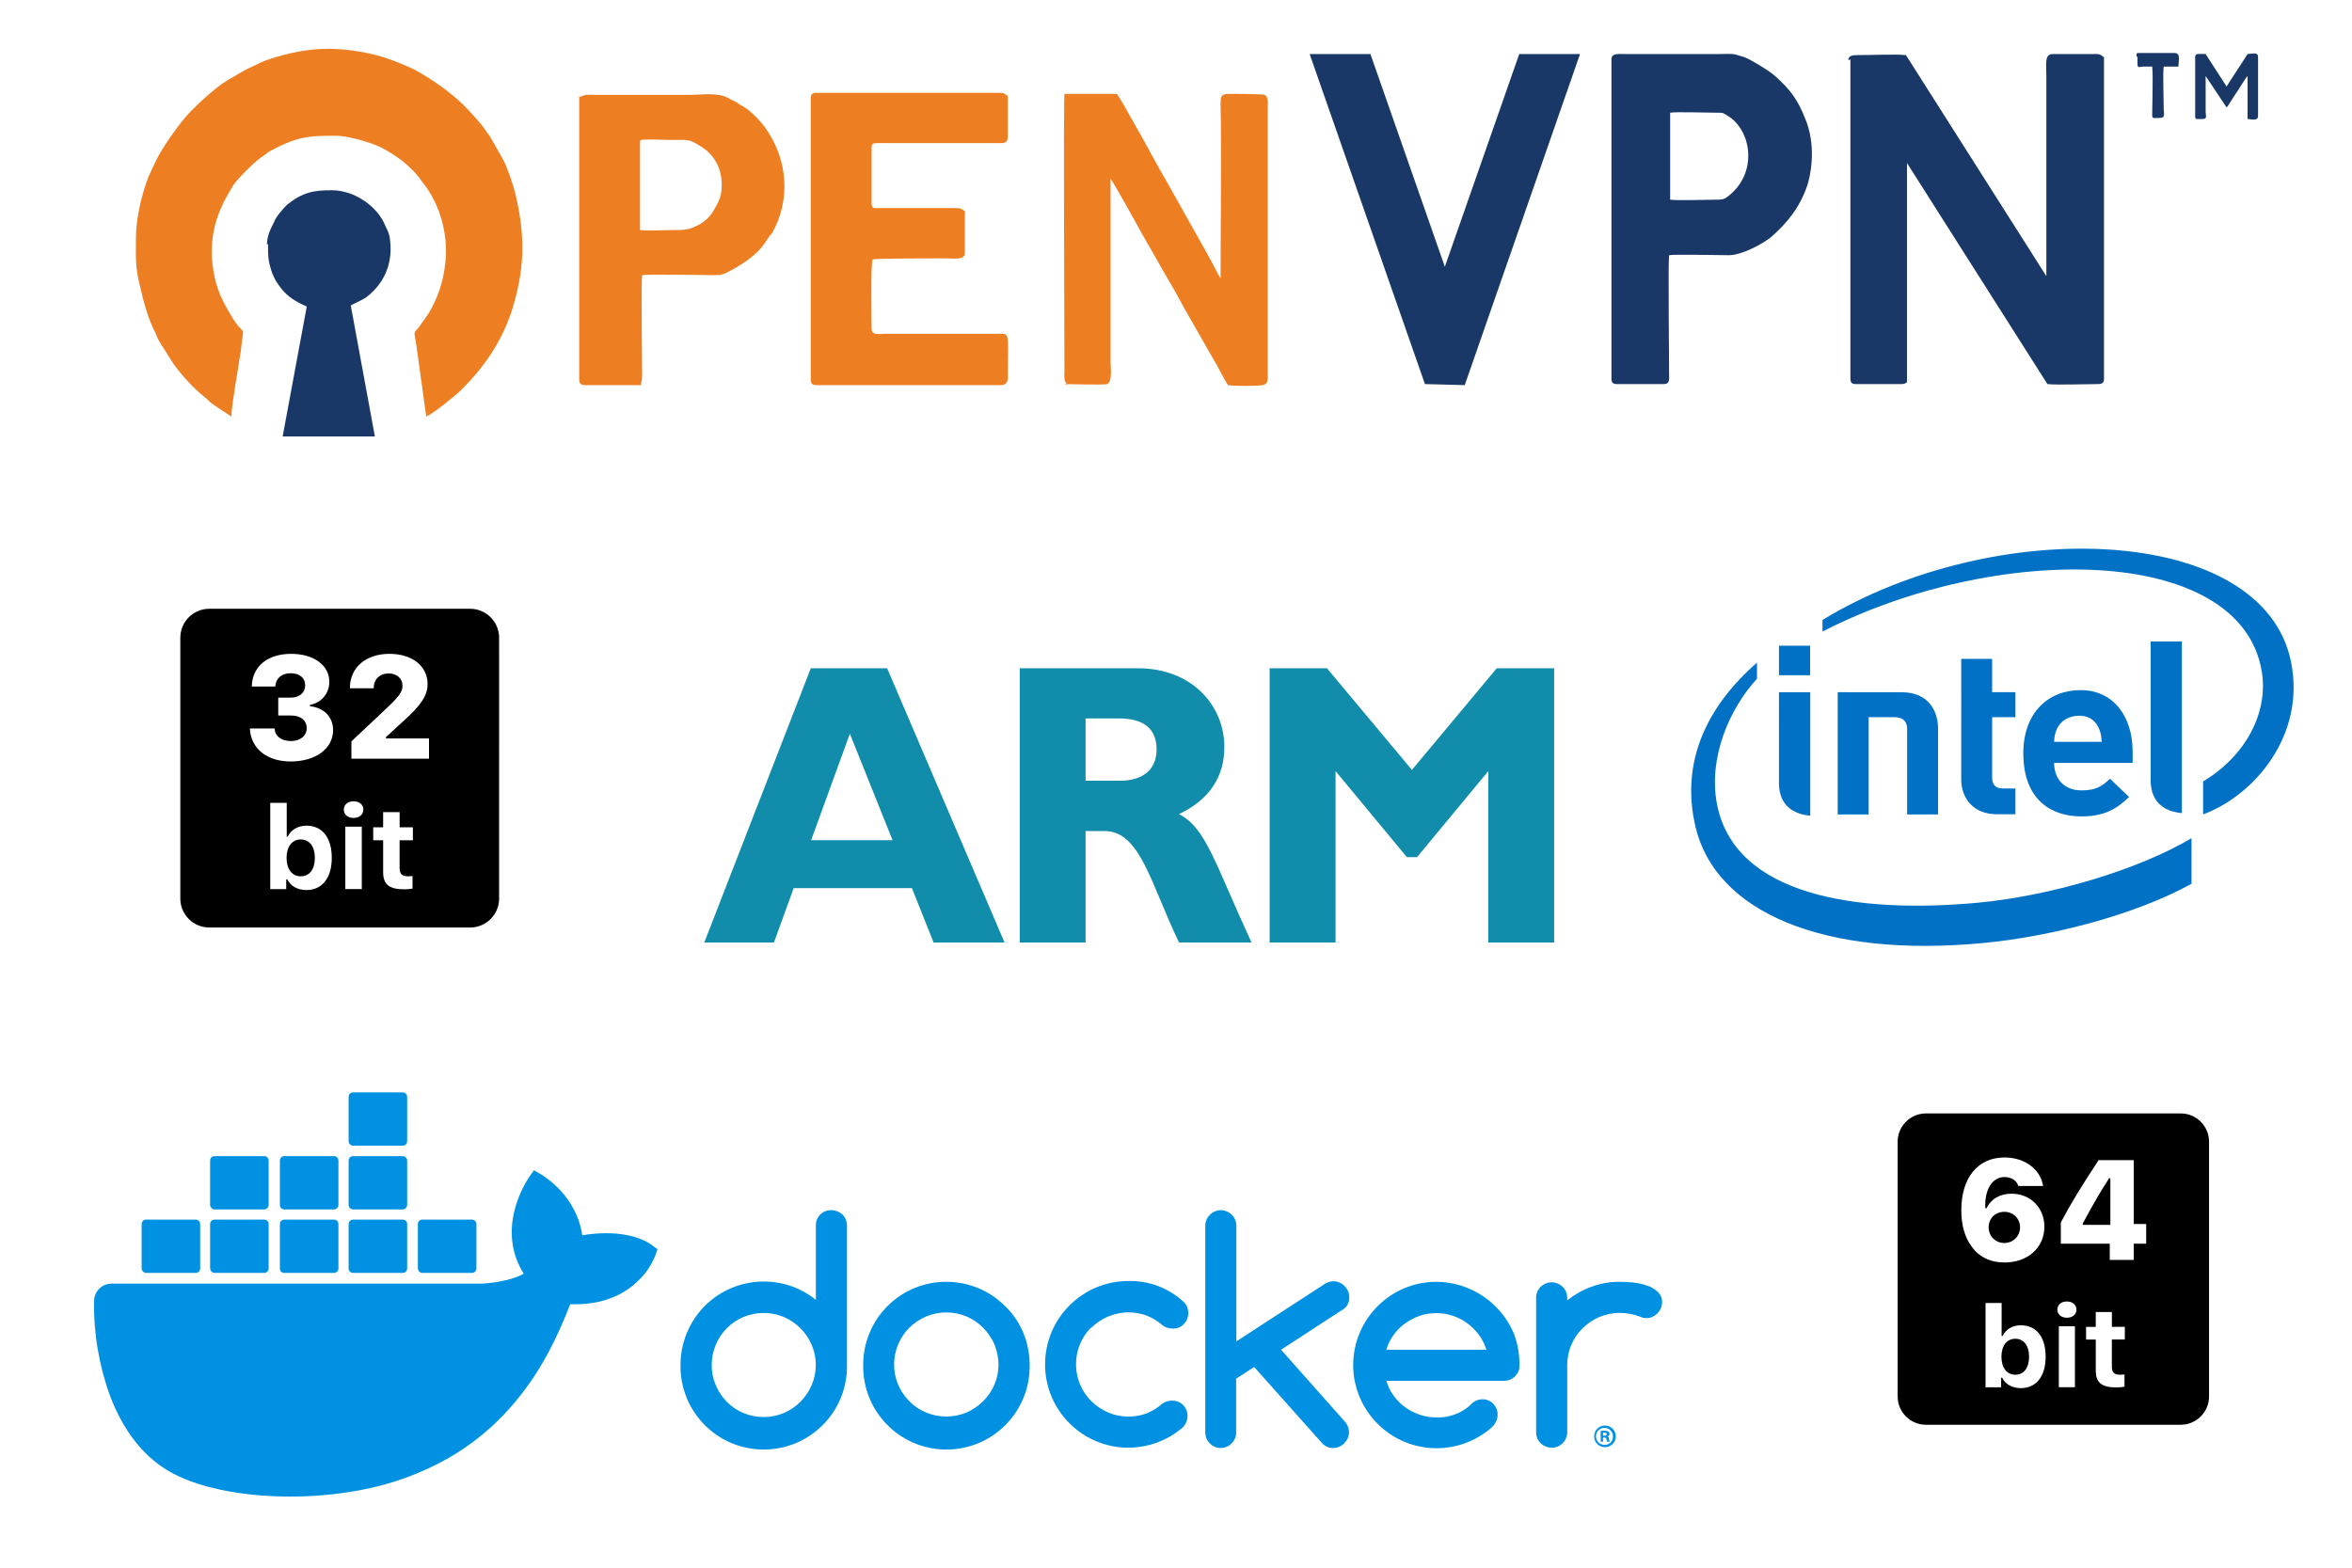 <?xml version="1.0" encoding="UTF-8" standalone="no"?>
<!-- Created with Inkscape (http://www.inkscape.org/) -->

<svg
   xmlns:dc="http://purl.org/dc/elements/1.1/"
   xmlns:cc="http://creativecommons.org/ns#"
   xmlns:rdf="http://www.w3.org/1999/02/22-rdf-syntax-ns#"
   xmlns:svg="http://www.w3.org/2000/svg"
   xmlns="http://www.w3.org/2000/svg"
   xmlns:sodipodi="http://sodipodi.sourceforge.net/DTD/sodipodi-0.dtd"
   xmlns:inkscape="http://www.inkscape.org/namespaces/inkscape"
   width="900px"
   height="600px"
   viewBox="0 0 900 600"
   version="1.1"
   id="SVGRoot"
   inkscape:version="0.92.4 (5da689c313, 2019-01-14)"
   sodipodi:docname="CaddyCollage.svg">
  <defs
     id="defs3761">
    <style
       id="style993"
       type="text/css">
   <![CDATA[
    .fil0 {fill:#1A3867}
    .fil1 {fill:#ED7F22}
   ]]>
  </style>
  </defs>
  <sodipodi:namedview
     id="base"
     pagecolor="#ffffff"
     bordercolor="#666666"
     borderopacity="1.0"
     inkscape:pageopacity="0.0"
     inkscape:pageshadow="2"
     inkscape:zoom="0.35"
     inkscape:cx="-302.85714"
     inkscape:cy="300"
     inkscape:document-units="px"
     inkscape:current-layer="layer1"
     showgrid="false"
     inkscape:window-width="1366"
     inkscape:window-height="705"
     inkscape:window-x="-8"
     inkscape:window-y="-8"
     inkscape:window-maximized="1" />
  <g
     inkscape:label="Capa 1"
     inkscape:groupmode="layer"
     id="layer1">
    <g
       id="g885"
       stroke-miterlimit="16"
       transform="matrix(0.186,0,0,-0.186,248.907,374.143)"
       style="clip-rule:evenodd;fill-rule:evenodd;stroke-linecap:butt;stroke-linejoin:bevel;stroke-miterlimit:16">
      <g
         id="g883">
        <g
           id="g881">
          <path
             id="path875"
             d="M 728.375,72.227 H 582.422 L 537.844,184.023 H 294.57 L 254.031,72.227 H 110.727 L 329.812,636.422 H 486.883 Z M 410.18,501.75 330.508,282.672 h 167.5 z"
             inkscape:connector-curvature="0"
             style="fill:#118cab;fill-rule:nonzero" />
          <path
             id="path877"
             d="m 1002.922,636.422 c 111.57,0 177.695,-77.414 177.695,-161.82 0,-62.008 -31.039,-108.609 -93.281,-138.25 55.703,-29.023 72.664,-98.492 149.141,-264.125 H 1087.336 C 1028.984,193.281 1007.672,301.5 934.148,301.5 H 895.172 V 72.227 H 759.648 V 636.422 Z M 895.172,405.125 h 71.969 c 37.344,0 74.062,16.336 74.062,64.492 0,42.094 -26.297,63.641 -77.414,63.641 h -68.617 z"
             inkscape:connector-curvature="0"
             style="fill:#118cab;fill-rule:nonzero" />
          <path
             id="path879"
             d="m 1741,636.422 h 118.102 V 72.227 h -135.524 v 352.578 l -146.5,-176.992 h -21 L 1409.422,424.805 V 72.227 h -135.602 v 564.195 h 117.945 L 1566.5,427.297 Z"
             inkscape:connector-curvature="0"
             style="fill:#118cab;fill-rule:nonzero" />
        </g>
      </g>
    </g>
    <g
       id="g965"
       transform="translate(15.101,173.179)">
      <path
         id="path903"
         d="m 303,290 c -3.2,-0.1 -5.8,2.4 -5.9,5.5 0,0.1 0,0.3 0,0.4 v 28.4 c -13.7,-11 -33.8,-8.8 -44.8,4.9 -4.5,5.7 -7,12.7 -7,20 -0.3,17.6 13.7,32.1 31.3,32.4 17.6,0.3 32.1,-13.7 32.4,-31.3 0,-0.4 0,-0.7 0,-1.1 v -53.3 c 0,-1.6 -0.6,-3.1 -1.7,-4.2 -1.2,-1.1 -2.7,-1.7 -4.3,-1.7 m -7.5,66.9 c -2,4.8 -5.8,8.6 -10.6,10.7 -5,2.1 -10.6,2.1 -15.6,0 -4.8,-2 -8.5,-5.9 -10.5,-10.6 -2.1,-4.9 -2.1,-10.5 0,-15.5 2,-4.8 5.8,-8.6 10.5,-10.6 5,-2.1 10.6,-2.1 15.6,0 4.8,2.1 8.6,5.9 10.6,10.7 2.1,4.8 2.1,10.4 0,15.3"
         class="st0"
         inkscape:connector-curvature="0"
         style="fill:#0091e2" />
      <path
         id="path905"
         d="m 369.5,326.7 c -12.4,-12.4 -32.6,-12.4 -45,0 -6,6 -9.3,14.1 -9.3,22.5 -0.3,17.6 13.7,32.1 31.3,32.4 17.6,0.3 32.1,-13.7 32.4,-31.3 0,-0.4 0,-0.7 0,-1.1 0,-4.2 -0.8,-8.3 -2.4,-12.2 -1.6,-3.9 -4,-7.4 -7,-10.3 m -4.1,30.1 c -1,2.4 -2.5,4.5 -4.3,6.3 -1.8,1.8 -4,3.3 -6.3,4.3 -5,2.1 -10.6,2.1 -15.6,0 -4.8,-2 -8.6,-5.9 -10.6,-10.6 -2.1,-4.9 -2.1,-10.5 0,-15.5 2,-4.8 5.8,-8.5 10.6,-10.6 5,-2.1 10.6,-2.1 15.6,0 2.4,1 4.5,2.5 6.3,4.3 1.8,1.8 3.3,4 4.3,6.3 2.1,5.1 2.1,10.7 0,15.5"
         class="st0"
         inkscape:connector-curvature="0"
         style="fill:#0091e2" />
      <path
         id="path907"
         d="m 501.2,323.2 c 0,-0.8 -0.2,-1.6 -0.5,-2.3 -0.3,-0.7 -0.8,-1.3 -1.3,-1.9 -0.5,-0.5 -1.2,-1 -1.9,-1.3 -0.7,-0.3 -1.5,-0.5 -2.3,-0.5 -1.1,0 -2.2,0.3 -3.2,0.9 l -34,22.1 V 296 c 0,-1.6 -0.6,-3.1 -1.7,-4.2 -1.1,-1.1 -2.6,-1.8 -4.2,-1.8 -3.3,0 -5.9,2.6 -6,5.9 0,0 0,0 0,0.1 v 79 c 0,1.6 0.6,3.1 1.7,4.2 1.1,1.2 2.6,1.8 4.2,1.8 1.6,0 3.1,-0.6 4.2,-1.8 1.1,-1.1 1.8,-2.6 1.7,-4.2 v -20.5 l 6.9,-4.5 26.3,29.5 c 1.1,1 2.5,1.6 4,1.5 0.8,0 1.6,-0.1 2.3,-0.5 0.7,-0.3 1.3,-0.7 1.9,-1.3 0.5,-0.6 1,-1.2 1.3,-1.9 0.3,-0.7 0.5,-1.5 0.5,-2.3 0,-1.5 -0.6,-3 -1.6,-4.1 l -24.4,-27.5 23.8,-15.5 c 1.6,-1 2.4,-2.8 2.3,-4.7"
         class="st0"
         inkscape:connector-curvature="0"
         style="fill:#0091e2" />
      <path
         id="path909"
         d="m 402.5,335 c 1.8,-1.8 4,-3.3 6.4,-4.3 2.5,-1 5.1,-1.6 7.8,-1.6 2.4,0 4.7,0.4 6.9,1.2 2.2,0.9 4.3,2.1 6.1,3.7 1.1,0.9 2.5,1.3 3.9,1.3 1.6,0.1 3.2,-0.5 4.3,-1.7 1.1,-1.1 1.7,-2.7 1.7,-4.3 0,-1.7 -0.7,-3.4 -2.1,-4.5 -5.7,-5.1 -13.1,-7.9 -20.8,-7.7 -17.6,0 -31.9,14.3 -31.9,31.9 0,17.6 14.2,31.8 31.7,31.9 7.7,0 15.1,-2.7 20.9,-7.7 1.2,-1.1 1.9,-2.7 1.9,-4.4 0.1,-3.2 -2.4,-5.8 -5.5,-5.9 -0.1,0 -0.3,0 -0.4,0 -1.4,0 -2.7,0.4 -3.8,1.2 -1.8,1.6 -3.8,2.8 -6,3.7 -2.2,0.8 -4.6,1.2 -6.9,1.2 -2.7,0 -5.3,-0.5 -7.8,-1.6 -2.4,-1 -4.5,-2.5 -6.4,-4.3 -7.8,-7.8 -7.8,-20.4 -0.1,-28.2 0.1,0.2 0.1,0.2 0.1,0.1"
         class="st0"
         inkscape:connector-curvature="0"
         style="fill:#0091e2" />
      <path
         id="path911"
         d="m 619.3,321.3 c -1.2,-1.1 -2.5,-1.9 -4,-2.4 -1.7,-0.6 -3.5,-1 -5.3,-1.2 -1.8,-0.2 -3.6,-0.3 -5.4,-0.3 -3.6,0 -7.3,0.6 -10.7,1.9 -3.4,1.2 -6.5,3 -9.3,5.2 v -1.2 c -0.1,-3.3 -2.9,-5.8 -6.2,-5.7 -3.1,0.1 -5.6,2.6 -5.7,5.7 v 51.9 c 0.1,3.3 2.9,5.8 6.2,5.7 3.1,-0.1 5.6,-2.6 5.7,-5.7 v -25.9 c 0,-2.7 0.5,-5.3 1.6,-7.8 1,-2.4 2.4,-4.5 4.3,-6.3 1.8,-1.8 4,-3.3 6.3,-4.3 2.5,-1 5.1,-1.6 7.8,-1.6 2.7,0 5.3,0.5 7.8,1.4 0.8,0.4 1.6,0.6 2.5,0.6 0.8,0 1.6,-0.1 2.3,-0.5 0.7,-0.3 1.3,-0.7 1.9,-1.3 0.5,-0.5 1,-1.2 1.3,-1.9 0.3,-0.7 0.5,-1.5 0.5,-2.3 0.1,-1.5 -0.5,-2.9 -1.6,-4"
         class="st0"
         inkscape:connector-curvature="0"
         style="fill:#0091e2" />
      <path
         id="path913"
         d="m 564.1,337 c -5.1,-11.8 -16.7,-19.5 -29.5,-19.6 -17.6,0 -31.8,14.2 -31.9,31.8 0,0 0,0 0,0 0,17.6 14.3,31.9 31.9,31.9 7.6,0 15,-2.7 20.8,-7.7 0.1,-0.1 0.2,-0.2 0.2,-0.2 0.5,-0.4 1,-0.9 1.3,-1.5 1.9,-2.8 1.2,-6.5 -1.5,-8.4 -2.3,-1.5 -5.3,-1.2 -7.3,0.7 -0.2,0.2 -0.8,0.7 -0.8,0.8 l -0.1,0.1 c -1.7,1.4 -3.6,2.6 -5.7,3.3 -2.2,0.8 -4.5,1.2 -6.9,1.1 -2.2,0 -4.3,-0.3 -6.4,-1 -2,-0.7 -3.9,-1.6 -5.6,-2.9 -1.7,-1.2 -3.2,-2.7 -4.4,-4.4 -1.3,-1.7 -2.2,-3.7 -2.8,-5.7 h 45 c 1.6,0 3.1,-0.6 4.2,-1.7 1.2,-1.1 1.8,-2.6 1.7,-4.2 0.1,-4.3 -0.7,-8.5 -2.2,-12.4 m -48.7,6.4 c 0.6,-2.1 1.5,-4 2.8,-5.7 1.2,-1.7 2.7,-3.2 4.4,-4.4 1.7,-1.2 3.6,-2.2 5.6,-2.9 2,-0.7 4.2,-1 6.3,-1 2.1,0 4.3,0.3 6.3,1 4,1.3 7.5,3.9 10,7.3 1.3,1.7 2.2,3.7 2.9,5.7 z"
         class="st0"
         inkscape:connector-curvature="0"
         style="fill:#0091e2" />
      <path
         id="path915"
         d="m 599,372.4 c -2.3,0 -4.1,1.9 -4.1,4.2 0,2.3 1.9,4.1 4.2,4.1 2.3,0 4.1,-1.9 4.1,-4.1 0,-2.4 -1.9,-4.2 -4.2,-4.2 0,0 0,0 0,0 m 0,7.4 c -1.8,0.1 -3.3,-1.3 -3.4,-3.1 -0.1,-1.8 1.3,-3.3 3.1,-3.4 1.8,-0.1 3.3,1.3 3.4,3.1 0,0.1 0,0.1 0,0.2 0.1,1.7 -1.3,3.2 -3,3.2 0,0 0,0 -0.1,0"
         class="st0"
         inkscape:connector-curvature="0"
         style="fill:#0091e2" />
      <path
         id="path917"
         d="m 600,376.6 v 0 c 0.5,-0.1 0.8,-0.5 0.8,-1 0,-0.4 -0.1,-0.7 -0.4,-0.9 -0.4,-0.2 -0.9,-0.3 -1.4,-0.3 -0.5,0 -1.1,0 -1.6,0.1 v 4.1 h 0.9 V 377 h 0.4 c 0.5,0 0.8,0.2 0.9,0.6 0.1,0.3 0.2,0.7 0.3,1 h 1 c -0.2,-0.3 -0.3,-0.7 -0.3,-1 0.1,-0.4 -0.2,-0.8 -0.6,-1 m -1.2,-0.3 h -0.5 v -1.2 c 0.2,0 0.4,0 0.5,0 0.6,0 0.9,0.3 0.9,0.6 0.1,0.4 -0.4,0.7 -0.9,0.6"
         class="st0"
         inkscape:connector-curvature="0"
         style="fill:#0091e2" />
      <path
         id="path919"
         d="m 234.4,303.4 c -0.6,-0.5 -6,-4.6 -17.6,-4.6 -3,0 -6.1,0.3 -9.1,0.8 -2.2,-15.3 -14.9,-22.7 -15.4,-23.1 l -3.1,-1.8 -2,2.9 c -2.5,3.9 -4.4,8.3 -5.5,12.8 -2.1,8.7 -0.8,16.9 3.6,23.9 -5.3,3 -13.9,3.7 -15.7,3.8 h -142 c -3.7,0 -6.7,3 -6.7,6.7 -0.2,12.4 1.9,24.8 6.2,36.5 4.9,12.8 12.2,22.3 21.6,28.1 10.6,6.5 27.9,10.2 47.4,10.2 8.8,0 17.6,-0.8 26.3,-2.4 12.1,-2.2 23.7,-6.4 34.4,-12.5 8.8,-5.1 16.7,-11.6 23.4,-19.2 11.3,-12.7 18,-26.9 22.9,-39.5 0.7,0 1.3,0 2,0 12.3,0 19.9,-4.9 24.1,-9.1 2.8,-2.6 4.9,-5.8 6.4,-9.4 l 0.9,-2.6 z"
         class="st0"
         inkscape:connector-curvature="0"
         style="fill:#0091e2" />
      <path
         id="path921"
         d="m 40.8,314 h 19 c 0.9,0 1.7,-0.7 1.7,-1.7 v 0 -17 c 0,-0.9 -0.7,-1.7 -1.7,-1.7 0,0 0,0 0,0 h -19 c -0.9,0 -1.7,0.7 -1.7,1.7 0,0 0,0 0,0 v 17 c 0.1,1 0.8,1.7 1.7,1.7 v 0"
         class="st0"
         inkscape:connector-curvature="0"
         style="fill:#0091e2" />
      <path
         id="path923"
         d="m 67,314 h 19 c 0.9,0 1.7,-0.7 1.7,-1.7 v 0 -17 c 0,-0.9 -0.7,-1.7 -1.7,-1.7 0,0 0,0 0,0 H 67 c -0.9,0 -1.7,0.7 -1.7,1.7 v 17 c 0.1,1 0.8,1.7 1.7,1.7"
         class="st0"
         inkscape:connector-curvature="0"
         style="fill:#0091e2" />
      <path
         id="path925"
         d="m 93.7,314 h 19 c 0.9,0 1.7,-0.7 1.7,-1.7 v 0 -17 c 0,-0.9 -0.7,-1.7 -1.7,-1.7 0,0 0,0 0,0 h -19 c -0.9,0 -1.7,0.7 -1.7,1.7 0,0 0,0 0,0 v 17 c 0,1 0.7,1.7 1.7,1.7 v 0"
         class="st0"
         inkscape:connector-curvature="0"
         style="fill:#0091e2" />
      <path
         id="path927"
         d="m 120,314 h 19 c 0.9,0 1.7,-0.7 1.7,-1.7 v -17 c 0,-0.9 -0.7,-1.7 -1.7,-1.7 v 0 h -19 c -0.9,0 -1.7,0.7 -1.7,1.7 0,0 0,0 0,0 v 17 c 0,1 0.8,1.7 1.7,1.7 v 0"
         class="st0"
         inkscape:connector-curvature="0"
         style="fill:#0091e2" />
      <path
         id="path929"
         d="m 67,289.7 h 19 c 0.9,0 1.7,-0.8 1.7,-1.7 v -17 c 0,-0.9 -0.7,-1.7 -1.7,-1.7 v 0 H 67 c -0.9,0 -1.7,0.7 -1.7,1.7 v 17 c 0.1,0.9 0.8,1.7 1.7,1.7"
         class="st0"
         inkscape:connector-curvature="0"
         style="fill:#0091e2" />
      <path
         id="path931"
         d="m 93.7,289.7 h 19 c 0.9,0 1.7,-0.8 1.7,-1.7 v -17 c 0,-0.9 -0.7,-1.7 -1.7,-1.7 v 0 h -19 c -0.9,0 -1.7,0.7 -1.7,1.7 v 0 17 c 0,0.9 0.7,1.7 1.7,1.7"
         class="st0"
         inkscape:connector-curvature="0"
         style="fill:#0091e2" />
      <path
         id="path933"
         d="m 120,289.7 h 19 c 0.9,0 1.7,-0.8 1.7,-1.7 v -17 c 0,-0.9 -0.8,-1.7 -1.7,-1.7 h -19 c -0.9,0 -1.7,0.7 -1.7,1.7 v 0 17 c 0,0.9 0.8,1.7 1.7,1.7"
         class="st0"
         inkscape:connector-curvature="0"
         style="fill:#0091e2" />
      <path
         id="path935"
         d="m 120,265.3 h 19 c 0.9,0 1.7,-0.7 1.7,-1.7 v -17 c 0,-0.9 -0.8,-1.7 -1.7,-1.7 h -19 c -0.9,0 -1.7,0.7 -1.7,1.7 v 0 17 c 0,0.9 0.8,1.7 1.7,1.7"
         class="st0"
         inkscape:connector-curvature="0"
         style="fill:#0091e2" />
      <path
         id="path937"
         d="m 146.5,314 h 19 c 0.9,0 1.7,-0.7 1.7,-1.7 v -17 c 0,-0.9 -0.7,-1.7 -1.7,-1.7 v 0 h -19 c -0.9,0 -1.7,0.7 -1.7,1.7 0,0 0,0 0,0 v 17 c 0.1,1 0.8,1.7 1.7,1.7"
         class="st0"
         inkscape:connector-curvature="0"
         style="fill:#0091e2" />
    </g>
    <g
       style="fill:#000000"
       id="g978"
       transform="matrix(5.545,0,0,5.545,46.818,210.818)">
      <path
         id="path967"
         d="M 6,4 C 4.895,4 4,4.895 4,6 v 18 c 0,1.105 0.895,2 2,2 h 18 c 1.105,0 2,-0.895 2,-2 V 6 C 26,4.895 25.105,4 24,4 Z m 5.646,3.111 c 1.562,0 2.637,0.786 2.637,1.924 0,0.811 -0.543,1.451 -1.334,1.598 v 0.094 c 0.972,0.103 1.594,0.742 1.594,1.65 -10e-4,1.274 -1.204,2.162 -2.928,2.162 -1.646,0 -2.753,-0.897 -2.816,-2.279 h 1.709 c 0.024,0.537 0.46,0.869 1.139,0.869 0.635,0 1.074,-0.363 1.074,-0.891 0,-0.542 -0.416,-0.873 -1.1,-0.873 h -0.863 v -1.234 h 0.863 c 0.601,0 0.996,-0.339 0.996,-0.852 0,-0.513 -0.387,-0.83 -1.012,-0.83 -0.615,0 -1.029,0.366 -1.049,0.918 H 8.932 c 0.024,-1.377 1.079,-2.256 2.715,-2.256 z m 6.787,0 c 1.577,0 2.631,0.845 2.631,2.09 0,0.781 -0.459,1.475 -1.709,2.588 l -1.162,1.068 v 0.094 h 2.969 v 1.396 h -5.355 v -1.195 l 2.227,-2.096 c 1.035,-0.957 1.299,-1.313 1.299,-1.729 0,-0.518 -0.382,-0.863 -0.963,-0.863 -0.605,0 -1.023,0.409 -1.023,0.99 v 0.035 h -1.643 v -0.029 c 0,-1.401 1.095,-2.35 2.73,-2.35 z M 15.957,17.289 c 0.406,0 0.672,0.234 0.672,0.574 0,0.336 -0.266,0.574 -0.672,0.574 -0.41,0 -0.672,-0.238 -0.672,-0.574 0,-0.34 0.262,-0.574 0.672,-0.574 z m -5.75,0.107 h 1.137 v 2.332 h 0.07 c 0.219,-0.473 0.703,-0.758 1.293,-0.758 1.09,0 1.746,0.832 1.746,2.223 0,1.382 -0.664,2.221 -1.746,2.221 -0.609,0 -1.098,-0.271 -1.328,-0.74 h -0.07 v 0.676 h -1.102 z m 7.789,0.639 h 1.139 v 1.047 h 0.914 v 0.895 h -0.002 -0.914 v 1.938 c 0,0.375 0.172,0.549 0.559,0.549 0.148,0 0.223,-0.006 0.332,-0.018 V 23.312 c -0.141,0.027 -0.348,0.051 -0.566,0.051 -1.047,0 -1.461,-0.34 -1.461,-1.18 V 19.977 H 17.312 v -0.895 h 0.684 z m -2.609,1.004 h 1.137 v 4.309 H 15.387 Z M 12.312,19.922 c -0.598,0 -0.977,0.488 -0.98,1.273 0.004,0.781 0.379,1.27 0.98,1.27 0.605,0 0.973,-0.484 0.973,-1.273 0,-0.785 -0.371,-1.27 -0.973,-1.27 z"
         inkscape:connector-curvature="0" />
    </g>
    <g
       style="fill:#000000"
       id="g991"
       transform="matrix(5.416,0,0,5.416,704.481,404.481)">
      <path
         id="path980"
         d="M 6,4 C 4.895,4 4,4.895 4,6 v 18 c 0,1.105 0.895,2 2,2 h 18 c 1.105,0 2,-0.895 2,-2 V 6 C 26,4.895 25.105,4 24,4 Z m 5.553,3.111 c 1.421,0 2.539,0.831 2.725,2.018 h -1.752 c -0.112,-0.386 -0.498,-0.635 -0.977,-0.635 -0.869,0 -1.421,0.897 -1.357,2.201 h 0.092 c 0.312,-0.659 0.948,-1.023 1.764,-1.023 1.333,0 2.318,0.99 2.318,2.328 0,1.484 -1.166,2.533 -2.816,2.533 -1.002,0 -1.822,-0.401 -2.33,-1.143 -0.474,-0.625 -0.723,-1.504 -0.723,-2.539 0,-2.31 1.167,-3.74 3.057,-3.74 z m 6.641,0.191 h 2.486 v 4.508 h 0.879 v 1.395 h -0.879 v 1.145 h -1.695 v -1.145 h -3.457 v -1.498 c 0.64,-1.226 1.45,-2.559 2.666,-4.404 z m 0.746,1.279 c -0.6,0.927 -1.074,1.728 -1.865,3.203 v 0.088 h 1.953 V 8.582 Z m -7.406,2.371 c -0.63,0 -1.107,0.475 -1.107,1.09 0,0.625 0.482,1.113 1.107,1.113 0.625,0 1.113,-0.484 1.113,-1.104 0,-0.625 -0.479,-1.1 -1.113,-1.1 z m 4.424,6.336 c 0.406,0 0.672,0.234 0.672,0.574 0,0.336 -0.266,0.574 -0.672,0.574 -0.41,0 -0.672,-0.238 -0.672,-0.574 0,-0.34 0.262,-0.574 0.672,-0.574 z m -5.75,0.107 h 1.137 v 2.332 h 0.07 c 0.219,-0.473 0.703,-0.758 1.293,-0.758 1.09,0 1.746,0.832 1.746,2.223 0,1.382 -0.664,2.221 -1.746,2.221 -0.609,0 -1.098,-0.271 -1.328,-0.74 h -0.07 v 0.676 h -1.102 z m 7.789,0.639 h 1.139 v 1.047 h 0.914 v 0.895 h -0.002 -0.914 v 1.938 c 0,0.375 0.172,0.549 0.559,0.549 0.148,0 0.223,-0.006 0.332,-0.018 V 23.312 c -0.141,0.027 -0.348,0.051 -0.566,0.051 -1.047,0 -1.461,-0.34 -1.461,-1.18 V 19.977 H 17.312 v -0.895 h 0.684 z m -2.609,1.004 h 1.137 v 4.309 H 15.387 Z M 12.312,19.922 c -0.598,0 -0.977,0.488 -0.98,1.273 0.004,0.781 0.379,1.27 0.98,1.27 0.605,0 0.973,-0.484 0.973,-1.273 0,-0.785 -0.371,-1.27 -0.973,-1.27 z"
         inkscape:connector-curvature="0" />
    </g>
    <g
       style="clip-rule:evenodd;fill-rule:evenodd;image-rendering:optimizeQuality;shape-rendering:geometricPrecision;text-rendering:geometricPrecision"
       id="g1026"
       transform="matrix(0.401,0,0,0.401,52.022,19.077)">
      <g
         id="Laag_x0020_1">
  <path
   d="m 1965,7 v 56 c 0,4 1,3 7,3 5,0 3,-3 3,-7 V 25 l 20,30 c 2,-2 7,-11 10,-15 2,-3 8,-13 10,-15 v 41 c 7,1 10,1 10,-3 V 7 c 0,-4 -2,-4 -10,-3 -3,5 -19,29 -20,31 L 1975,4 c -7,0 -10,-1 -10,3 z"
   class="fil0"
   id="_10_M"
   inkscape:connector-curvature="0"
   style="fill:#1a3867" />

  <path
   d="m 1910,7 c 0,10 -1,10 5,9 3,0 6,0 9,0 1,9 0,35 0,46 0,4 1,3 7,3 6,0 4,-4 4,-9 0,-9 -1,-35 0,-40 h 14 c 1,-10 1,-13 -4,-13 h -33 c -3,0 -3,0 -3,3 z"
   class="fil0"
   id="_9_T"
   inkscape:connector-curvature="0"
   style="fill:#1a3867" />

  <path
   d="m 1636,9 v 305 c 0,4 2,5 5,5 h 44 c 3,0 4,-1 5,-2 V 108 l 134,211 c 9,1 37,0 48,0 4,0 6,-1 6,-5 V 7 c -2,-1 -3,-3 -7,-3 h -42 c -8,0 -6,10 -6,21 V 216 L 1689,5 c -11,-1 -32,0 -45,0 -5,0 -10,0 -10,5 z"
   class="fil0"
   id="_8_N"
   inkscape:connector-curvature="0"
   style="fill:#1a3867" />

  <path
   d="m 1464,60 c 6,-1 34,0 44,0 7,0 6,0 11,3 23,14 29,55 0,77 -4,3 -6,3 -11,3 -10,0 -37,1 -44,0 z M 1408,9 v 305 c 0,4 2,5 5,5 h 45 c 6,0 5,-5 5,-10 0,-15 -1,-107 0,-113 5,-1 48,0 57,0 12,0 31,-10 40,-17 16,-14 28,-29 35,-50 6,-20 6,-44 -2,-63 -7,-18 -14,-28 -30,-42 -6,-5 -21,-14 -28,-17 -13,-4 -10,-3 -24,-3 h -90 c -6,0 -13,-1 -13,5 z"
   class="fil0"
   id="_7_P"
   inkscape:connector-curvature="0"
   style="fill:#1a3867" />

  <polygon
   points="1230,319 1268,320 1378,4 1320,4 1249,207 1178,4 1120,4 "
   class="fil0"
   id="_6_V"
   style="fill:#1a3867" />

  <path
   d="m 886,319 c 6,0 38,1 41,0 5,-3 3,-16 3,-22 V 123 c 2,2 26,45 28,49 l 28,49 c 5,8 9,16 14,25 l 28,49 c 5,8 9,17 14,25 7,1 26,1 33,0 6,-1 5,-6 5,-12 V 56 c 0,-5 1,-11 -3,-13 -3,-1 -28,-1 -33,-1 -7,0 -9,1 -9,8 1,55 0,113 0,168 -2,-3 -4,-7 -6,-11 -2,-4 -4,-7 -6,-11 L 986,130 C 973,108 962,86 949,64 945,57 941,49 936,42 h -50 c -1,8 0,231 0,263 0,8 -1,10 3,15 z"
   class="fil1"
   id="_5_N"
   inkscape:connector-curvature="0"
   style="fill:#ed7f22" />

  <path
   d="m 644,46 v 269 c 0,3 1,5 5,5 h 177 c 4,0 6,-3 6,-7 0,-46 3,-42 -12,-42 H 715 c -6,0 -13,2 -13,-5 0,-9 -1,-62 1,-66 4,-1 58,-1 70,-1 7,0 18,2 18,-5 v -40 c -3,-2 -4,-3 -9,-3 h -73 c -5,0 -7,1 -7,-5 V 93 c 0,-3 1,-4 5,-4 3,0 6,0 9,0 h 105 c 7,0 11,1 11,-7 V 44 c -2,-1 -3,-3 -7,-3 H 649 c -3,0 -5,1 -5,5 z"
   class="fil1"
   id="_4_E"
   inkscape:connector-curvature="0"
   style="fill:#ed7f22" />

  <path
   d="m 482,86 c 7,-1 22,0 30,0 13,0 16,-1 25,5 13,7 22,20 22,38 0,11 -3,16 -7,23 -3,6 -9,12 -15,15 -10,5 -12,5 -26,5 -8,0 -22,1 -30,0 V 87 Z M 423,44 v 271 c 0,6 5,5 11,5 h 48 v -1 c 0,-2 1,-2 1,-9 0,-13 -1,-90 0,-95 5,-1 57,0 68,0 7,0 7,0 12,-2 14,-7 30,-17 38,-30 2,-3 4,-6 6,-8 18,-32 15,-70 -6,-100 -5,-7 -10,-12 -17,-18 -4,-3 -7,-4 -11,-7 -2,-1 -4,-2 -6,-3 -11,-7 -25,-4 -40,-4 h -87 c -7,0 -11,-1 -16,2 z"
   class="fil1"
   id="_3_P"
   inkscape:connector-curvature="0"
   style="fill:#ed7f22" />

  <path
   d="m 0,179 c 0,18 -1,28 4,47 3,14 8,32 15,45 1,2 1,3 2,5 1,2 2,3 3,5 l 12,19 c 8,11 19,23 29,31 3,2 5,5 8,7 l 18,12 c 0,-9 7,-49 9,-62 3,-30 5,-11 -9,-34 -7,-12 -11,-19 -15,-33 -7,-29 -4,-54 10,-80 l 7,-12 c 5,-7 19,-21 26,-26 9,-6 4,-4 16,-10 22,-11 34,-11 56,-11 10,0 28,5 38,9 8,3 15,8 21,12 5,3 17,14 21,20 4,6 6,7 11,16 11,19 16,44 13,66 -2,17 -7,32 -16,47 l -10,14 c -5,5 -3,3 -1,19 l 9,65 c 7,-3 28,-20 34,-26 21,-21 37,-44 47,-73 13,-40 14,-72 4,-114 -2,-8 -8,-26 -12,-33 L 338,83 c -2,-3 -3,-4 -5,-7 C 330,71 317,57 312,52 299,40 288,32 273,23 271,22 268,20 266,19 260,16 248,11 242,9 226,3 202,-1 184,-1 c -20,0 -39,4 -57,10 -6,2 -10,4 -16,7 -5,2 -10,5 -15,8 C 82,32 82,32 69,43 62,49 58,53 52,59 42,69 24,95 19,106 l -7,15 C 6,136 0,161 0,178 Z"
   class="fil1"
   id="_2_O"
   inkscape:connector-curvature="0"
   style="fill:#ed7f22" />

  <path
   d="m 126,185 c 0,11 0,17 4,28 3,7 3,7 8,14 7,9 14,13 25,18 l -23,124 h 88 L 205,244 c 3,-2 9,-4 15,-8 18,-14 26,-34 22,-58 -1,-4 -2,-6 -4,-10 -7,-18 -29,-34 -51,-34 -18,0 -28,2 -43,14 -3,3 -11,12 -12,16 -3,6 -7,13 -7,22 z"
   class="fil0"
   id="_1_Sleutelgat"
   inkscape:connector-curvature="0"
   style="fill:#1a3867" />

 </g>
    </g>
    <g
       id="g1032"
       style="fill:#0071c5"
       transform="matrix(2.923,0,0,2.923,646.67,208.578)">
      <path
         id="path1028"
         d="M 78.676,15.258 C 74.98,-2.79 39.938,-3.934 17.352,9.816 v 1.52 c 22.562,-11.602 54.566,-11.527 57.48,5.094 0.977,5.5 -2.121,11.23 -7.656,14.53 v 4.313 c 6.656,-2.441 13.484,-10.34 11.5,-20.015 M 37.62,46.848 C 22.04,48.285 5.797,46.02 3.52,33.844 2.406,27.84 5.145,21.473 8.773,17.516 V 15.402 C 2.238,21.132 -1.305,28.387 0.738,36.953 3.344,47.945 17.281,54.168 38.558,52.102 46.98,51.285 57.996,48.574 65.66,44.367 v -5.976 c -6.957,4.144 -18.457,7.57 -28.039,8.457"
         inkscape:connector-curvature="0" />
      <path
         id="path1030"
         d="m 64.398,12.633 h -4.085 v 18.195 c 0,2.133 1.03,3.988 4.085,4.285 z m -48.652,6.644 h -4.094 l -0.004,11.887 c 0,2.14 1.036,3.992 4.098,4.285 z m -4.094,-2.218 h 4.082 v -3.875 h -4.082 z m 28.563,18.203 c -3.305,0 -4.703,-2.301 -4.703,-4.567 V 14.91 h 4.047 v 4.363 h 3.05 v 3.274 h -3.05 v 7.898 c 0,0.926 0.437,1.438 1.402,1.438 h 1.648 v 3.379 H 40.215 M 50.96,22.355 c -1.386,0 -2.448,0.715 -2.901,1.676 -0.262,0.578 -0.36,1.031 -0.387,1.742 h 6.238 c -0.078,-1.742 -0.867,-3.418 -2.95,-3.418 m -3.288,6.18 c 0,2.07 1.293,3.598 3.586,3.598 1.797,0 2.683,-0.5 3.722,-1.528 l 2.504,2.387 c -1.605,1.586 -3.289,2.547 -6.254,2.547 -3.878,0 -7.59,-2.113 -7.59,-8.281 0,-5.274 3.247,-8.254 7.5,-8.254 4.325,0 6.81,3.488 6.81,8.07 v 1.461 H 47.671 M 26.746,22.547 c 1.188,0 1.684,0.586 1.684,1.539 v 11.2 h 4.05 V 24.061 c 0,-2.273 -1.21,-4.78 -4.77,-4.78 l -8.366,-0.005 v 16.008 h 4.05 V 22.547 Z"
         inkscape:connector-curvature="0" />
    </g>
  </g>
  <style
     id="style4696"
     type="text/css">
	.st0{fill:#2DBCAF;}
	.st1{fill:#5DC9E1;}
	.st2{fill:#FDDD00;}
	.st3{fill:#CE3262;}
	.st4{fill:#00ACD7;}
	.st5{fill:#FFFFFF;}
</style>
  <style
     id="style901"
     type="text/css">
	.st0{fill:#0091E2;}
</style>
</svg>
